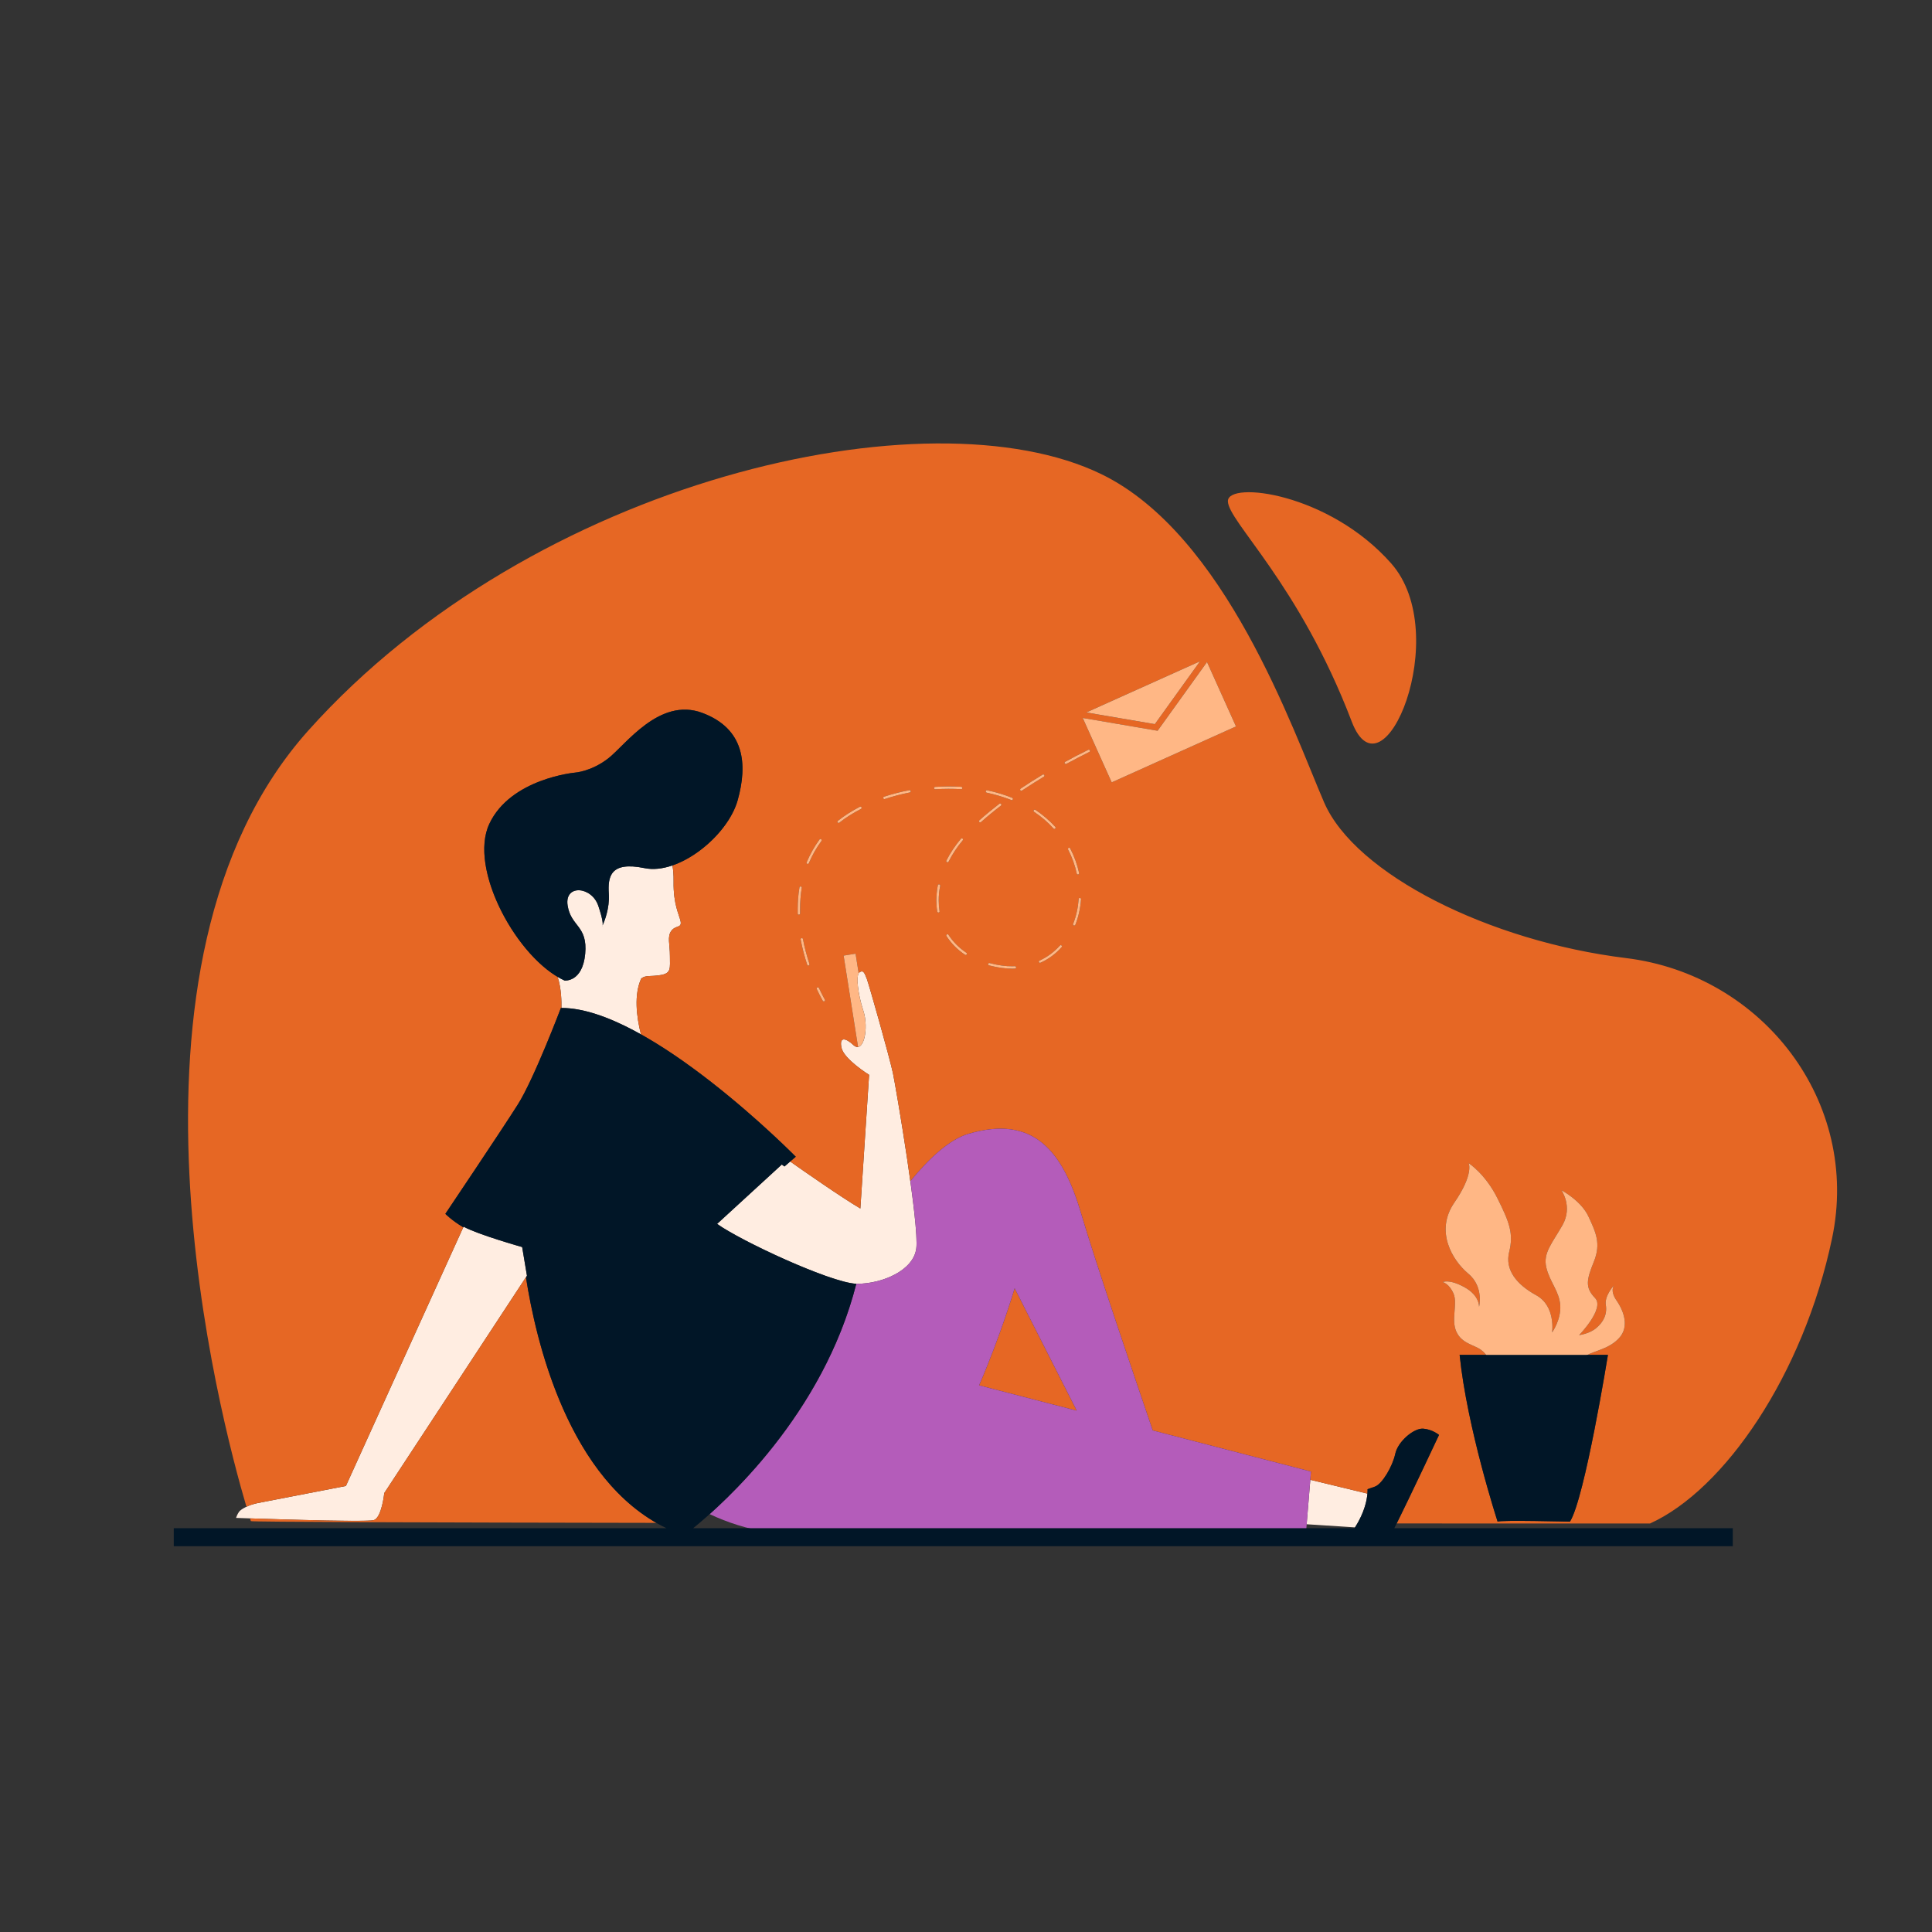 <?xml version="1.0" standalone="no"?>
<svg version="1.1" id="Layer_1" xmlns="http://www.w3.org/2000/svg" xmlns:xlink="http://www.w3.org/1999/xlink" x="0px" y="0px" viewBox="0 0 595.28 595.28" enable-background="new 0 0 595.28 595.28" xml:space="preserve">
<rect x="0" y="0" width="595.28" height="595.28" fill="#333333" stroke="none"/>
<path id="color__x5F_5" fill="#ffede1" d="M275.123,330.635c0.992,4.791,8.135,46.658,7.2,54.029
	c-0.879,6.859-10.602,10.885-18.198,10.885c-0.085,0-0.198,0-0.283,0c-4.252-0.17-14.032-3.912-23.386-8.136l0,0
	c-0.539-0.255-1.077-0.511-1.616-0.737c-0.028-0.028-0.057-0.028-0.057-0.028c-0.539-0.255-1.049-0.481-1.559-0.737
	c-0.057-0.027-0.085-0.027-0.113-0.057c-0.51-0.227-0.992-0.453-1.502-0.709c-0.057-0.027-0.113-0.057-0.198-0.084
	c-0.454-0.227-0.907-0.454-1.332-0.652c-0.113-0.057-0.227-0.113-0.312-0.17c-0.425-0.199-0.822-0.396-1.219-0.596
	c-0.142-0.057-0.255-0.113-0.369-0.17c-0.368-0.198-0.765-0.396-1.134-0.566c-0.142-0.086-0.283-0.17-0.425-0.227
	c-0.34-0.171-0.68-0.341-0.992-0.511c-0.17-0.113-0.34-0.198-0.51-0.284c-0.283-0.141-0.595-0.311-0.85-0.453
	c-0.198-0.085-0.368-0.198-0.539-0.283c-0.255-0.142-0.539-0.283-0.794-0.426c-0.17-0.113-0.369-0.197-0.539-0.311
	c-0.227-0.114-0.454-0.256-0.68-0.369c-0.198-0.113-0.397-0.227-0.567-0.34c-0.198-0.113-0.397-0.227-0.567-0.313
	c-0.198-0.113-0.397-0.227-0.595-0.34c-0.142-0.113-0.312-0.198-0.482-0.283c-0.198-0.143-0.397-0.256-0.595-0.369
	c-0.113-0.084-0.255-0.17-0.368-0.227c-0.198-0.142-0.397-0.283-0.595-0.396c-0.085-0.057-0.17-0.113-0.255-0.17
	c-0.255-0.17-0.51-0.369-0.737-0.511l19.928-18.283c0,0,0.312,0.198,0.822,0.595l1.758-1.53
	c3.685,2.608,15.959,11.169,21.628,14.485l2.693-41.188c0,0-7.739-4.791-8.504-8.334c-0.765-3.543,1.332-3.033,3.628-0.879
	c3.175,2.948,4.876-5.074,3.118-10.488c-1.786-5.442-2.353-11.111-1.219-11.877s1.502-0.028,2.268,1.984
	C267.838,303.621,274.102,325.844,275.123,330.635L275.123,330.635z M160.887,384.238L160.887,384.238
	c0,0-13.691-3.855-18.057-6.293l-0.057,0.227c-0.028-0.028-0.028-0.028-0.028-0.028l-36.17,79.71c0,0-24.378,4.706-27.213,5.273
	c-2.835,0.566-5.131,1.898-5.698,2.664s-0.935,1.898-0.935,1.898s39.969,1.446,42.435,0.682c2.466-0.766,3.231-8.334,3.231-8.334
	l43.965-66.983l0,0L161.68,389L160.887,384.238z M403.731,455.955L403.731,455.955l-1.134,13.691l14.91,0.963
	c2.948-4.62,3.657-8.447,3.827-10.402L403.731,455.955z M207.545,271.59L207.545,271.59c0.028-2.041-0.113-3.657-0.369-4.933
	c-2.976,1.021-5.924,1.389-8.617,0.821c-10.63-2.182-11.31,2.722-10.97,7.966c0.283,4.45-1.389,8.504-1.899,9.638
	c-0.028,0.313-0.142,0.34-0.142,0.34s0.057-0.113,0.142-0.34c0.085-0.539,0-1.984-1.332-5.953
	c-2.013-6.065-10.488-6.746-9.468-0.141c1.02,6.604,6.236,6.123,5.414,14.938c-0.85,8.788-6.35,8.193-6.35,8.193
	c-0.709-0.313-1.446-0.709-2.154-1.135c1.191,3.486,1.219,7.881,1.191,9.582c7.285,0,15.846,3.287,24.491,8.135
	c-1.389-5.527-2.183-12.217,0.085-17.207c1.474-1.133,2.778-0.51,6.066-1.076c3.26-0.567,2.778-2.154,2.778-5.868
	s-0.907-5.952,0.454-7.767c1.361-1.786,3.26-0.766,2.835-2.92C209.246,281.737,207.431,278.676,207.545,271.59L207.545,271.59z"></path>
<path id="color_x5F_4" fill="#e66724" d="M282.402,383.145c-0.001,0.141-0.004,0.273-0.008,0.404
	C282.398,383.418,282.401,383.286,282.402,383.145z M421.183,461.378c-0.015,0.092-0.03,0.187-0.047,0.283
	C421.153,461.564,421.169,461.47,421.183,461.378z M282.335,384.52c0.018-0.166,0.033-0.345,0.044-0.541
	C282.368,384.177,282.353,384.353,282.335,384.52z M420.946,462.603c0.029-0.127,0.06-0.258,0.085-0.38
	C421.006,462.345,420.974,462.475,420.946,462.603z M282.374,381.521c-0.003-0.086-0.009-0.181-0.013-0.27
	C282.366,381.34,282.371,381.435,282.374,381.521z M282.401,382.591c-0.001-0.128-0.005-0.262-0.008-0.397
	C282.397,382.329,282.4,382.464,282.401,382.591z M264.714,322.479c-0.088,0.04-0.179,0.067-0.272,0.085
	C264.535,322.546,264.626,322.519,264.714,322.479z M115.164,468.371c-1.965,0.609-27.75-0.186-38.14-0.534
	c0.174,0.552,0.269,0.844,0.269,0.844c-0.263,0.263,54.441,0.432,124.951,0.541c-27.865-15.984-37.265-56.914-40.165-75.516
	l0.283-0.652l-1.474-8.815l-0.001,0L161.68,389l0.68,4.054l-43.965,66.983C118.395,460.037,117.63,467.605,115.164,468.371z
	 M564.484,381.573c-8.844,42.066-33.222,77.498-56.098,87.846c0,0-31.767,0-78.046-0.015c4.788-9.641,13.047-27.283,13.047-27.283
	s-2.069-1.729-4.904-1.928c-2.835-0.197-7.767,3.912-8.589,7.768c-0.822,3.855-4.025,9.298-6.265,10.092
	c-2.268,0.793-2.268,0.793-2.268,0.793s0.039,0.49-0.034,1.359l-17.596-4.25l-0.398,4.809l0.596-7.36l-48.756-12.672
	c-5.329-15.619-17.688-51.931-22.082-66.897c-5.698-19.332-14.655-30.331-34.611-24.52c-5.839,1.7-12.076,7.398-17.972,14.599
	c0.666,4.895,1.229,9.518,1.565,13.248c-1.32-14.51-6.147-42.651-6.95-46.527c-1.021-4.791-7.285-27.014-8.048-29.056
	c-0.766-2.012-1.134-2.75-2.268-1.984c-0.09,0.061-0.165,0.162-0.234,0.282l-0.959-6.035l-3.685,0.595l4.449,28.138
	c-0.442,0.062-0.934-0.117-1.47-0.615c-2.296-2.154-4.393-2.664-3.628,0.879c0.765,3.543,8.504,8.334,8.504,8.334l-2.693,41.188
	c-5.664-3.313-17.922-11.862-21.618-14.478l1.717-1.479c0,0-24.135-24.54-47.709-37.708c-1.388-5.526-2.181-12.214,0.086-17.202
	c1.474-1.133,2.778-0.51,6.066-1.076c3.26-0.567,2.778-2.154,2.778-5.868c0-3.714-0.907-5.952,0.454-7.767
	c1.361-1.786,3.26-0.766,2.835-2.92c-0.454-2.126-2.269-5.187-2.155-12.273c0.028-2.039-0.113-3.654-0.368-4.93
	c8.854-3.028,17.856-11.919,20.125-20.129c3.061-10.998,2.211-21.997-10.97-26.9c-13.209-4.905-23.669,9.977-28.913,14.031
	c-5.244,4.082-10.261,4.394-10.261,4.394s-19.843,1.813-26.391,15.789c-6.257,13.352,7.44,39.294,21.257,47.266
	c-0.074-0.044-0.151-0.083-0.224-0.127c1.191,3.486,1.219,7.881,1.191,9.582c0.196,0,0.398,0.012,0.596,0.016
	c-0.256-0.006-0.513-0.016-0.766-0.014c0,0-8.334,21.968-13.266,29.734c-4.904,7.768-22.337,33.704-22.337,33.704
	s1.833,1.916,5.523,4.146l-36.166,79.702c0,0-24.378,4.706-27.213,5.273c-1.297,0.259-2.47,0.68-3.427,1.132
	c-7.892-26.642-45.364-167.198,19.075-239.187c69.392-77.499,191.196-104.825,244.346-78.973
	c38.296,18.623,59.046,78.973,68.627,101.141c9.609,22.139,50.939,42.803,93.033,47.962
	C543.082,300.361,573.356,339.508,564.484,381.573z M248.732,266.175c0.057,0,0.113,0.028,0.142,0.028
	c0.142,0,0.284-0.085,0.34-0.227c1.021-2.438,2.324-4.733,3.883-6.859c0.142-0.17,0.085-0.397-0.057-0.511
	c-0.17-0.142-0.397-0.113-0.539,0.057c-1.587,2.183-2.92,4.563-3.969,7.03C248.449,265.863,248.562,266.09,248.732,266.175z
	 M246.52,280.178c0.001-2.268,0.171-4.507,0.511-6.605c0.057-0.227-0.085-0.396-0.283-0.425c-0.198-0.057-0.397,0.085-0.425,0.283
	c-0.369,2.154-0.539,4.422-0.539,6.746c0,0.426,0,0.852,0,1.305c0,0.198,0.17,0.34,0.368,0.34c0,0,0,0,0.028,0
	c0.198,0,0.34-0.17,0.34-0.368C246.52,281.029,246.52,280.603,246.52,280.178z M249.412,297.017c-0.85-2.58-1.53-5.16-2.012-7.683
	c-0.028-0.198-0.227-0.34-0.425-0.283c-0.198,0.028-0.34,0.227-0.284,0.426c0.482,2.551,1.162,5.158,2.013,7.766
	c0.057,0.171,0.198,0.256,0.34,0.256c0.057,0,0.085,0,0.113,0C249.355,297.442,249.469,297.216,249.412,297.017z M254.146,307.985
	c0,0.001-0.765-1.331-1.814-3.571c-0.085-0.17-0.312-0.255-0.51-0.17c-0.17,0.086-0.255,0.313-0.17,0.482
	c1.077,2.296,1.843,3.6,1.871,3.656c0.057,0.113,0.198,0.17,0.312,0.17c0.057,0,0.142-0.027,0.198-0.057
	C254.203,308.411,254.26,308.183,254.146,307.985z M265.457,248.742c-0.085-0.17-0.312-0.255-0.51-0.17
	c-2.494,1.304-4.791,2.749-6.775,4.337c-0.17,0.113-0.198,0.34-0.085,0.51c0.085,0.085,0.198,0.142,0.312,0.142
	c0.057,0,0.142-0.027,0.227-0.085c1.956-1.559,4.195-2.976,6.661-4.224C265.485,249.139,265.542,248.912,265.457,248.742z
	 M280.594,243.753c-0.029-0.198-0.227-0.34-0.426-0.283c-2.665,0.511-5.301,1.19-7.795,2.013c-0.17,0.057-0.283,0.283-0.227,0.481
	c0.057,0.142,0.198,0.255,0.369,0.255c0.028,0,0.057-0.027,0.113-0.027c2.466-0.822,5.046-1.503,7.682-2.014
	C280.508,244.151,280.65,243.951,280.594,243.753z M288.192,243.186c2.663-0.17,5.356-0.17,7.936-0.028
	c0.227,0.028,0.397-0.143,0.397-0.341c0.028-0.198-0.142-0.368-0.34-0.396c-2.608-0.142-5.357-0.142-8.05,0.028
	c-0.198,0-0.34,0.198-0.34,0.396c0.028,0.199,0.17,0.341,0.369,0.341H288.192z M289.239,277.4c0-1.475,0.142-2.977,0.454-4.479
	c0.028-0.198-0.114-0.397-0.312-0.425c-0.198-0.057-0.397,0.086-0.425,0.283c-0.283,1.56-0.454,3.119-0.454,4.621
	c0,1.162,0.085,2.324,0.283,3.458c0.028,0.171,0.17,0.312,0.369,0.312c0,0,0.028,0,0.057,0c0.198-0.027,0.34-0.227,0.283-0.425
	C289.324,279.668,289.239,278.534,289.239,277.4z M291.762,265.637c0.057,0.028,0.113,0.057,0.17,0.057
	c0.142,0,0.255-0.085,0.34-0.198c1.162-2.296,2.608-4.507,4.365-6.577c0.142-0.17,0.113-0.396-0.057-0.538
	c-0.142-0.113-0.368-0.113-0.51,0.057c-1.786,2.126-3.288,4.365-4.479,6.718C291.507,265.324,291.592,265.552,291.762,265.637z
	 M297.745,293.558c-2.241-1.502-4.112-3.373-5.501-5.528c-0.113-0.17-0.34-0.227-0.51-0.113c-0.17,0.114-0.227,0.34-0.113,0.511
	c1.474,2.238,3.373,4.195,5.698,5.726c0.085,0.057,0.142,0.085,0.227,0.085c0.113,0,0.227-0.057,0.312-0.17
	C297.971,293.899,297.915,293.673,297.745,293.558z M334.707,219.516l21.118,3.601l13.918-19.361l1.701-0.765l-1.701,0.765l0,0
	L334.707,219.516z M304.008,244.235c2.665,0.566,5.216,1.332,7.597,2.268c0.028,0,0.085,0.028,0.142,0.028
	c0.142,0,0.284-0.085,0.34-0.256c0.057-0.17-0.028-0.396-0.227-0.453c-2.409-0.964-4.989-1.758-7.71-2.324
	c-0.198-0.028-0.397,0.085-0.425,0.283C303.668,243.98,303.809,244.178,304.008,244.235z M302.25,253.306
	c1.899-1.7,3.969-3.401,6.151-5.073c0.171-0.115,0.199-0.37,0.057-0.511c-0.113-0.17-0.34-0.198-0.51-0.085
	c-2.211,1.701-4.28,3.401-6.18,5.103c-0.17,0.142-0.17,0.368-0.028,0.538c0.057,0.085,0.17,0.113,0.255,0.113
	C302.08,253.391,302.165,253.363,302.25,253.306z M313.078,298.064c0.001-0.226-0.198-0.368-0.368-0.368
	c-0.255,0-0.51,0.028-0.737,0.028c-2.098,0.028-4.28-0.283-6.491-0.85c-0.198-0.057-0.397-0.086-0.567-0.143
	c-0.198-0.057-0.397,0.057-0.454,0.256c-0.057,0.197,0.057,0.396,0.255,0.453s0.397,0.113,0.567,0.142
	c2.268,0.567,4.507,0.879,6.633,0.879c0,0,0.028,0,0.057,0c0.255,0,0.51-0.028,0.765-0.028
	C312.936,298.433,313.078,298.263,313.078,298.064z M314.893,243.584c2.126-1.417,4.394-2.863,6.746-4.28
	c0.17-0.086,0.227-0.313,0.114-0.511c-0.113-0.171-0.34-0.228-0.51-0.113c-2.353,1.417-4.62,2.862-6.775,4.309
	c-0.17,0.113-0.198,0.34-0.085,0.51c0.057,0.085,0.17,0.142,0.312,0.142C314.752,243.641,314.837,243.641,314.893,243.584z
	 M318.606,250.132c2.268,1.502,4.281,3.23,5.981,5.13c0.085,0.085,0.17,0.142,0.284,0.142c0.085,0,0.17-0.028,0.255-0.113
	c0.142-0.142,0.17-0.368,0.028-0.511c-1.786-1.955-3.827-3.713-6.123-5.243c-0.17-0.114-0.397-0.085-0.51,0.085
	C318.408,249.792,318.436,250.018,318.606,250.132z M327.082,291.318c-0.142-0.141-0.369-0.141-0.51,0.029
	c-1.786,1.984-3.883,3.544-6.265,4.62c-0.198,0.086-0.284,0.284-0.198,0.482c0.085,0.142,0.198,0.227,0.34,0.227
	c0.057,0,0.113-0.028,0.17-0.057c2.466-1.105,4.649-2.721,6.491-4.791C327.252,291.687,327.252,291.461,327.082,291.318z
	 M329.094,261.753c1.219,2.353,2.126,4.848,2.665,7.398c0.028,0.17,0.198,0.285,0.369,0.285c0.028,0,0.057,0,0.085,0
	c0.198-0.029,0.312-0.228,0.283-0.426c-0.567-2.637-1.502-5.188-2.75-7.597c-0.085-0.198-0.312-0.255-0.51-0.17
	C329.066,261.356,329.009,261.555,329.094,261.753z M333.092,277.059c-0.001-0.225-0.142-0.396-0.369-0.396
	c-0.198-0.028-0.368,0.142-0.368,0.341c-0.198,2.692-0.765,5.271-1.701,7.653c-0.085,0.198,0,0.425,0.198,0.481
	c0.057,0.029,0.085,0.029,0.142,0.029c0.142,0,0.284-0.086,0.34-0.228C332.298,282.473,332.893,279.808,333.092,277.059z
	 M335.813,231.196c-0.085-0.171-0.312-0.256-0.482-0.171c-2.409,1.19-4.819,2.41-7.115,3.686c-0.198,0.085-0.255,0.312-0.17,0.51
	c0.085,0.113,0.198,0.17,0.34,0.17c0.057,0,0.113,0,0.17-0.028c2.324-1.247,4.706-2.494,7.087-3.685
	C335.841,231.593,335.926,231.365,335.813,231.196z M380.827,223.825l-8.929-19.842l-15.222,21.175l-23.046-3.94l-0.482-1.021
	l9.383,20.863L380.827,223.825z M498.123,400.764c-2.013-2.891-1.078-4.449-0.709-4.875c-0.567,0.623-3.061,3.543-2.636,6.18
	c0.482,2.977-0.822,5.358-2.976,7.143c-2.126,1.786-5.244,2.154-5.244,2.154s7.994-8.221,4.904-11.424
	c-3.118-3.23-2.636-5.611-0.368-11.196c2.268-5.612,0.596-9.042-1.672-13.946c-2.268-4.875-8.334-8.078-8.334-8.078
	s3.572,4.988,0.369,10.715c-3.231,5.698-6.066,8.561-5.017,13.096c1.077,4.507,4.054,7.37,4.309,11.792
	c0.227,4.394-2.523,8.22-2.523,8.22s1.19-8.106-4.876-11.451c-6.066-3.317-9.751-7.852-8.334-13.437
	c1.417-5.613,0-9.185-3.685-16.554c-3.685-7.399-8.816-10.715-8.816-10.715s1.672,3.317-4.394,12.132
	c-6.095,8.815-0.596,17.858,4.28,21.911c4.876,4.054,3.317,10.234,3.317,10.234s0.255-3.459-4.507-6.066
	c-4.762-2.609-6.661-1.56-6.661-1.56s2.013,0.481,3.317,3.571c1.304,3.119-0.822,7.994,0.85,11.68
	c1.644,3.684,5.471,4.052,7.597,5.612c0.674,0.479,1.169,1.028,1.552,1.559h-8.13c2.296,22.563,11.707,51.392,11.707,51.392
	c0.567-0.568,22.28,0,22.28,0c4.564-7.144,11.707-51.392,11.707-51.392h-6.323c2.651-1.357,6.923-1.995,9.838-5.273
	C501.923,408.871,500.505,404.223,498.123,400.764z M428.648,173.595c-19.191-21.77-50.315-25.455-50.315-19.19
	s21.912,25.342,38.154,67.918C426.153,247.693,447.866,195.365,428.648,173.595z M282.188,378.517
	c-0.024-0.305-0.049-0.613-0.077-0.933C282.138,377.902,282.163,378.213,282.188,378.517z M282.238,379.17
	c0.014,0.194,0.025,0.376,0.038,0.563C282.264,379.547,282.253,379.364,282.238,379.17z M265.074,322.248
	c-0.079,0.066-0.16,0.123-0.244,0.171C264.914,322.371,264.995,322.314,265.074,322.248z M420.673,463.673
	c-0.043,0.154-0.084,0.305-0.133,0.465C420.589,463.978,420.629,463.828,420.673,463.673z M172.738,301.515
	c0.408,0.22,0.816,0.427,1.216,0.604C173.549,301.936,173.143,301.731,172.738,301.515z M264.304,303.577
	c0,0.006,0.001,0.011,0.001,0.017C264.305,303.588,264.305,303.582,264.304,303.577z M264.451,304.818
	c0.029,0.212,0.062,0.426,0.097,0.645C264.512,305.244,264.48,305.03,264.451,304.818z M264.364,304.14
	c0.013,0.116,0.026,0.231,0.042,0.35C264.39,304.371,264.378,304.256,264.364,304.14z M177.763,310.997
	c-0.279-0.047-0.556-0.092-0.832-0.132C177.206,310.904,177.484,310.95,177.763,310.997z M265.156,322.178
	c0.1-0.095,0.197-0.202,0.288-0.326C265.352,321.974,265.257,322.084,265.156,322.178z M420.14,465.318
	c0.062-0.171,0.123-0.34,0.179-0.506C420.263,464.978,420.203,465.147,420.14,465.318z M419.609,466.644
	c0.087-0.201,0.178-0.405,0.257-0.601C419.787,466.239,419.696,466.443,419.609,466.644z M419.04,467.871
	c-0.114,0.231-0.229,0.462-0.354,0.698C418.812,468.333,418.926,468.102,419.04,467.871z M418.228,469.4
	c0.019-0.033,0.036-0.065,0.054-0.099c-0.018,0.032-0.04,0.066-0.058,0.099C418.225,469.4,418.226,469.4,418.228,469.4z
	 M301.683,426.843l30.076,7.796l-19.134-37.701C312.625,396.938,308.458,411.112,301.683,426.843z M215.54,469.242 M218.657,466.528
	 M174.94,310.649c-0.242-0.018-0.485-0.038-0.725-0.05C174.455,310.611,174.697,310.631,174.94,310.649z M179.691,311.375
	c0.328,0.074,0.657,0.152,0.988,0.234C180.348,311.527,180.019,311.449,179.691,311.375z M178.307,311.091
	c0.3,0.056,0.603,0.116,0.906,0.18C178.91,311.208,178.608,311.147,178.307,311.091z M182.462,312.097
	c0.393,0.116,0.787,0.236,1.184,0.364C183.249,312.333,182.855,312.212,182.462,312.097z M175.565,310.699
	c0.256,0.025,0.514,0.057,0.772,0.089C176.079,310.756,175.821,310.724,175.565,310.699z M192.555,316.111
	c0.197,0.096,0.395,0.198,0.593,0.296C192.951,316.309,192.753,316.208,192.555,316.111z M194.347,317.013
	c-0.043-0.022-0.086-0.045-0.129-0.067C194.261,316.968,194.304,316.991,194.347,317.013z M185.194,312.985
	c2.38,0.846,4.814,1.889,7.274,3.085C190.008,314.87,187.574,313.831,185.194,312.985z M181.078,311.712
	c0.359,0.094,0.719,0.192,1.082,0.296C181.798,311.904,181.438,311.806,181.078,311.712z M183.844,312.525
	c0.431,0.141,0.864,0.286,1.298,0.441C184.707,312.812,184.275,312.666,183.844,312.525z"></path>
<path id="color_x5F_3" fill="#ffb785" d="M498.946,412.188c-2.976,3.346-7.37,3.94-10.006,5.357c-2.608,1.445-3.09,3.346-3.09,3.346
	l-26.787-0.709l-0.113-0.482c0,0-0.482-2.268-2.636-3.798c-2.126-1.56-5.953-1.928-7.597-5.612c-1.672-3.686,0.454-8.561-0.85-11.68
	c-1.304-3.09-3.317-3.571-3.317-3.571s1.899-1.049,6.661,1.56c4.762,2.607,4.507,6.066,4.507,6.066s1.559-6.18-3.317-10.234
	c-4.876-4.053-10.375-13.096-4.28-21.911c6.066-8.815,4.394-12.132,4.394-12.132s5.131,3.316,8.816,10.715
	c3.685,7.369,5.102,10.941,3.685,16.554c-1.417,5.585,2.268,10.12,8.334,13.437c6.066,3.345,4.876,11.451,4.876,11.451
	s2.75-3.826,2.523-8.22c-0.255-4.422-3.232-7.285-4.309-11.792c-1.049-4.535,1.786-7.398,5.017-13.096
	c3.203-5.727-0.369-10.715-0.369-10.715s6.066,3.203,8.334,8.078c2.268,4.904,3.94,8.334,1.672,13.946
	c-2.268,5.585-2.75,7.966,0.368,11.196c3.09,3.203-4.904,11.424-4.904,11.424s3.118-0.368,5.244-2.154
	c2.154-1.785,3.458-4.166,2.976-7.143c-0.425-2.637,2.069-5.557,2.636-6.18c-0.369,0.426-1.304,1.984,0.709,4.875
	C500.505,404.223,501.923,408.871,498.946,412.188L498.946,412.188z M264.578,299.907L264.578,299.907l-0.964-6.065l-3.685,0.595
	l4.45,28.147c2.154-0.283,3.09-6.604,1.644-11.111C264.38,306.484,263.784,301.324,264.578,299.907L264.578,299.907z
	 M265.457,248.742L265.457,248.742c-0.085-0.17-0.312-0.255-0.51-0.17c-2.494,1.304-4.791,2.749-6.775,4.337
	c-0.17,0.113-0.198,0.34-0.085,0.51c0.085,0.085,0.198,0.142,0.312,0.142c0.057,0,0.142-0.027,0.227-0.085
	c1.956-1.559,4.195-2.976,6.661-4.224C265.485,249.139,265.542,248.912,265.457,248.742L265.457,248.742z M280.168,243.47
	L280.168,243.47c-2.665,0.511-5.301,1.19-7.795,2.013c-0.17,0.057-0.283,0.283-0.227,0.481c0.057,0.142,0.198,0.255,0.369,0.255
	c0.028,0,0.057-0.027,0.113-0.027c2.466-0.822,5.046-1.503,7.682-2.014c0.198-0.027,0.34-0.227,0.284-0.425
	C280.565,243.555,280.367,243.413,280.168,243.47L280.168,243.47z M252.332,304.414L252.332,304.414
	c-0.085-0.17-0.312-0.255-0.51-0.17c-0.17,0.086-0.255,0.313-0.17,0.482c1.077,2.296,1.843,3.6,1.871,3.656
	c0.057,0.113,0.198,0.17,0.312,0.17c0.057,0,0.142-0.027,0.198-0.057c0.17-0.084,0.227-0.312,0.113-0.51
	C254.146,307.986,253.381,306.654,252.332,304.414L252.332,304.414z M296.128,243.158L296.128,243.158
	c0.227,0.028,0.397-0.143,0.397-0.341c0.028-0.198-0.142-0.368-0.34-0.396c-2.608-0.142-5.357-0.142-8.05,0.028
	c-0.198,0-0.34,0.198-0.34,0.396c0.028,0.199,0.17,0.341,0.369,0.341h0.028C290.855,243.016,293.548,243.016,296.128,243.158
	L296.128,243.158z M304.008,244.235L304.008,244.235c2.665,0.566,5.216,1.332,7.597,2.268c0.028,0,0.085,0.028,0.142,0.028
	c0.142,0,0.284-0.085,0.34-0.256c0.057-0.17-0.028-0.396-0.227-0.453c-2.409-0.964-4.989-1.758-7.71-2.324
	c-0.198-0.028-0.397,0.085-0.425,0.283C303.668,243.98,303.809,244.178,304.008,244.235L304.008,244.235z M289.381,272.496
	L289.381,272.496c-0.198-0.057-0.397,0.086-0.425,0.283c-0.283,1.56-0.454,3.119-0.454,4.621c0,1.162,0.085,2.324,0.283,3.458
	c0.028,0.171,0.17,0.312,0.369,0.312c0,0,0.028,0,0.057,0c0.198-0.027,0.34-0.227,0.283-0.425c-0.17-1.077-0.255-2.211-0.255-3.345
	c0-1.475,0.142-2.977,0.454-4.479C289.721,272.723,289.579,272.524,289.381,272.496L289.381,272.496z M247.4,289.334L247.4,289.334
	c-0.028-0.198-0.227-0.34-0.425-0.283c-0.198,0.028-0.34,0.227-0.284,0.426c0.482,2.551,1.162,5.158,2.013,7.766
	c0.057,0.171,0.198,0.256,0.34,0.256c0.057,0,0.085,0,0.113,0c0.198-0.057,0.312-0.283,0.255-0.482
	C248.562,294.437,247.882,291.857,247.4,289.334L247.4,289.334z M369.743,203.756L369.743,203.756l1.701-0.765l-36.737,16.525
	l21.118,3.601L369.743,203.756z M248.732,266.175L248.732,266.175c0.057,0,0.113,0.028,0.142,0.028c0.142,0,0.284-0.085,0.34-0.227
	c1.021-2.438,2.324-4.733,3.883-6.859c0.142-0.17,0.085-0.397-0.057-0.511c-0.17-0.142-0.397-0.113-0.539,0.057
	c-1.587,2.183-2.92,4.563-3.969,7.03C248.449,265.863,248.562,266.09,248.732,266.175L248.732,266.175z M247.031,273.573
	L247.031,273.573c0.057-0.227-0.085-0.396-0.283-0.425c-0.198-0.057-0.397,0.085-0.425,0.283c-0.369,2.154-0.539,4.422-0.539,6.746
	c0,0.426,0,0.852,0,1.305c0,0.198,0.17,0.34,0.368,0.34c0,0,0,0,0.028,0c0.198,0,0.34-0.17,0.34-0.368c0-0.425,0-0.851,0-1.276
	C246.521,277.91,246.691,275.671,247.031,273.573L247.031,273.573z M335.331,231.025L335.331,231.025
	c-2.409,1.19-4.819,2.41-7.115,3.686c-0.198,0.085-0.255,0.312-0.17,0.51c0.085,0.113,0.198,0.17,0.34,0.17
	c0.057,0,0.113,0,0.17-0.028c2.324-1.247,4.706-2.494,7.087-3.685c0.198-0.085,0.283-0.313,0.17-0.482
	C335.728,231.025,335.501,230.94,335.331,231.025L335.331,231.025z M324.587,255.262L324.587,255.262
	c0.085,0.085,0.17,0.142,0.284,0.142c0.085,0,0.17-0.028,0.255-0.113c0.142-0.142,0.17-0.368,0.028-0.511
	c-1.786-1.955-3.827-3.713-6.123-5.243c-0.17-0.114-0.397-0.085-0.51,0.085c-0.113,0.17-0.085,0.396,0.085,0.51
	C320.874,251.634,322.887,253.362,324.587,255.262L324.587,255.262z M332.128,269.436L332.128,269.436c0.028,0,0.057,0,0.085,0
	c0.198-0.029,0.312-0.228,0.283-0.426c-0.567-2.637-1.502-5.188-2.75-7.597c-0.085-0.198-0.312-0.255-0.51-0.17
	c-0.17,0.113-0.227,0.312-0.142,0.51c1.219,2.353,2.126,4.848,2.665,7.398C331.787,269.321,331.957,269.436,332.128,269.436
	L332.128,269.436z M326.572,291.347L326.572,291.347c-1.786,1.984-3.883,3.544-6.265,4.62c-0.198,0.086-0.284,0.284-0.198,0.482
	c0.085,0.142,0.198,0.227,0.34,0.227c0.057,0,0.113-0.028,0.17-0.057c2.466-1.105,4.649-2.721,6.491-4.791
	c0.142-0.141,0.142-0.367-0.028-0.51C326.94,291.177,326.713,291.177,326.572,291.347L326.572,291.347z M291.762,265.637
	L291.762,265.637c0.057,0.028,0.113,0.057,0.17,0.057c0.142,0,0.255-0.085,0.34-0.198c1.162-2.296,2.608-4.507,4.365-6.577
	c0.142-0.17,0.113-0.396-0.057-0.538c-0.142-0.113-0.368-0.113-0.51,0.057c-1.786,2.126-3.288,4.365-4.479,6.718
	C291.507,265.324,291.592,265.552,291.762,265.637L291.762,265.637z M332.723,276.663L332.723,276.663
	c-0.198-0.028-0.368,0.142-0.368,0.341c-0.198,2.692-0.765,5.271-1.701,7.653c-0.085,0.198,0,0.425,0.198,0.481
	c0.057,0.029,0.085,0.029,0.142,0.029c0.142,0,0.284-0.086,0.34-0.228c0.964-2.466,1.559-5.131,1.758-7.88
	C333.091,276.834,332.95,276.663,332.723,276.663L332.723,276.663z M356.676,225.158L356.676,225.158l-23.046-3.94l-0.482-1.021
	l9.383,20.863l38.296-17.235l-8.929-19.842L356.676,225.158z M308.458,247.722L308.458,247.722c-0.113-0.17-0.34-0.198-0.51-0.085
	c-2.211,1.701-4.28,3.401-6.18,5.103c-0.17,0.142-0.17,0.368-0.028,0.538c0.057,0.085,0.17,0.113,0.255,0.113
	s0.17-0.028,0.255-0.085c1.899-1.7,3.969-3.401,6.151-5.073C308.572,248.118,308.6,247.863,308.458,247.722L308.458,247.722z
	 M292.244,288.03L292.244,288.03c-0.113-0.17-0.34-0.227-0.51-0.113s-0.227,0.34-0.113,0.511c1.474,2.238,3.373,4.195,5.698,5.726
	c0.085,0.057,0.142,0.085,0.227,0.085c0.113,0,0.227-0.057,0.312-0.17c0.113-0.17,0.057-0.396-0.113-0.511
	C295.504,292.056,293.633,290.185,292.244,288.03L292.244,288.03z M312.71,297.696L312.71,297.696c-0.255,0-0.51,0.028-0.737,0.028
	c-2.098,0.028-4.28-0.283-6.491-0.85c-0.198-0.057-0.397-0.086-0.567-0.143c-0.198-0.057-0.397,0.057-0.454,0.256
	c-0.057,0.197,0.057,0.396,0.255,0.453s0.397,0.113,0.567,0.142c2.268,0.567,4.507,0.879,6.633,0.879c0,0,0.028,0,0.057,0
	c0.255,0,0.51-0.028,0.765-0.028c0.198,0,0.34-0.17,0.34-0.369C313.079,297.838,312.88,297.696,312.71,297.696L312.71,297.696z
	 M321.753,238.793L321.753,238.793c-0.113-0.171-0.34-0.228-0.51-0.113c-2.353,1.417-4.62,2.862-6.775,4.309
	c-0.17,0.113-0.198,0.34-0.085,0.51c0.057,0.085,0.17,0.142,0.312,0.142c0.057,0,0.142,0,0.198-0.057
	c2.126-1.417,4.394-2.863,6.746-4.28C321.809,239.218,321.866,238.991,321.753,238.793L321.753,238.793z"></path>
<path id="color_x5F_2" fill="#b45cba" d="M355.173,440.732c-5.329-15.619-17.688-51.931-22.082-66.897
	c-5.698-19.332-14.655-30.331-34.611-24.52c-5.839,1.7-12.076,7.398-17.972,14.599c1.276,9.383,2.183,17.801,1.814,20.75
	c-0.879,6.859-10.602,10.885-18.198,10.885c-0.085,0-0.198,0-0.283,0c-8.816,34.695-32.655,59.754-45.184,70.979
	c11.197,5.273,23.868,7.598,37.417,5.414h146.353l1.502-18.538L355.173,440.732z M301.683,426.843L301.683,426.843
	c6.775-15.731,10.942-29.905,10.942-29.905l19.134,37.701L301.683,426.843z"></path>
<path id="color_x5F_1" fill="#011627" d="M150.767,253.845c6.548-13.976,26.391-15.789,26.391-15.789s5.017-0.312,10.261-4.394
	c5.244-4.054,15.704-18.936,28.913-14.031c13.181,4.903,14.031,15.902,10.97,26.9c-3.033,10.97-18.085,23.159-28.743,20.947
	c-10.63-2.182-11.31,2.722-10.97,7.966c0.283,4.45-1.389,8.504-1.899,9.638c0.085-0.539,0-1.984-1.332-5.953
	c-2.013-6.065-10.488-6.746-9.468-0.141c1.02,6.604,6.236,6.123,5.414,14.938c-0.85,8.788-6.35,8.193-6.35,8.193
	C159.526,295.599,144.219,267.819,150.767,253.845L150.767,253.845z M483.724,468.853L483.724,468.853
	c4.564-7.144,11.707-51.392,11.707-51.392h-45.694c2.296,22.563,11.707,51.392,11.707,51.392
	C462.011,468.285,483.724,468.853,483.724,468.853L483.724,468.853z M429.611,470.865L429.611,470.865
	c4.62-9.185,13.776-28.744,13.776-28.744s-2.069-1.729-4.904-1.928c-2.835-0.197-7.767,3.912-8.589,7.768
	c-0.822,3.855-4.025,9.298-6.265,10.092c-2.268,0.793-2.268,0.793-2.268,0.793s0.425,5.188-4.025,12.02H213.583
	c9.524-7.738,40.025-35.037,50.258-75.316c-7.994-0.341-35.66-13.238-42.888-18.454l19.928-18.283c0,0,0.312,0.198,0.822,0.595
	l3.487-3.004c0,0-45.269-46.035-72.369-45.836c0,0-8.334,21.968-13.266,29.734c-4.904,7.768-22.337,33.704-22.337,33.704
	s1.843,1.928,5.556,4.167l0.057-0.227c4.365,2.438,18.057,6.293,18.057,6.293l1.474,8.815l-0.283,0.652
	c3.005,19.275,12.983,62.532,43.257,77.159H53.539v5.556h480.359v-5.556L429.611,470.865L429.611,470.865z"></path>
</svg>
